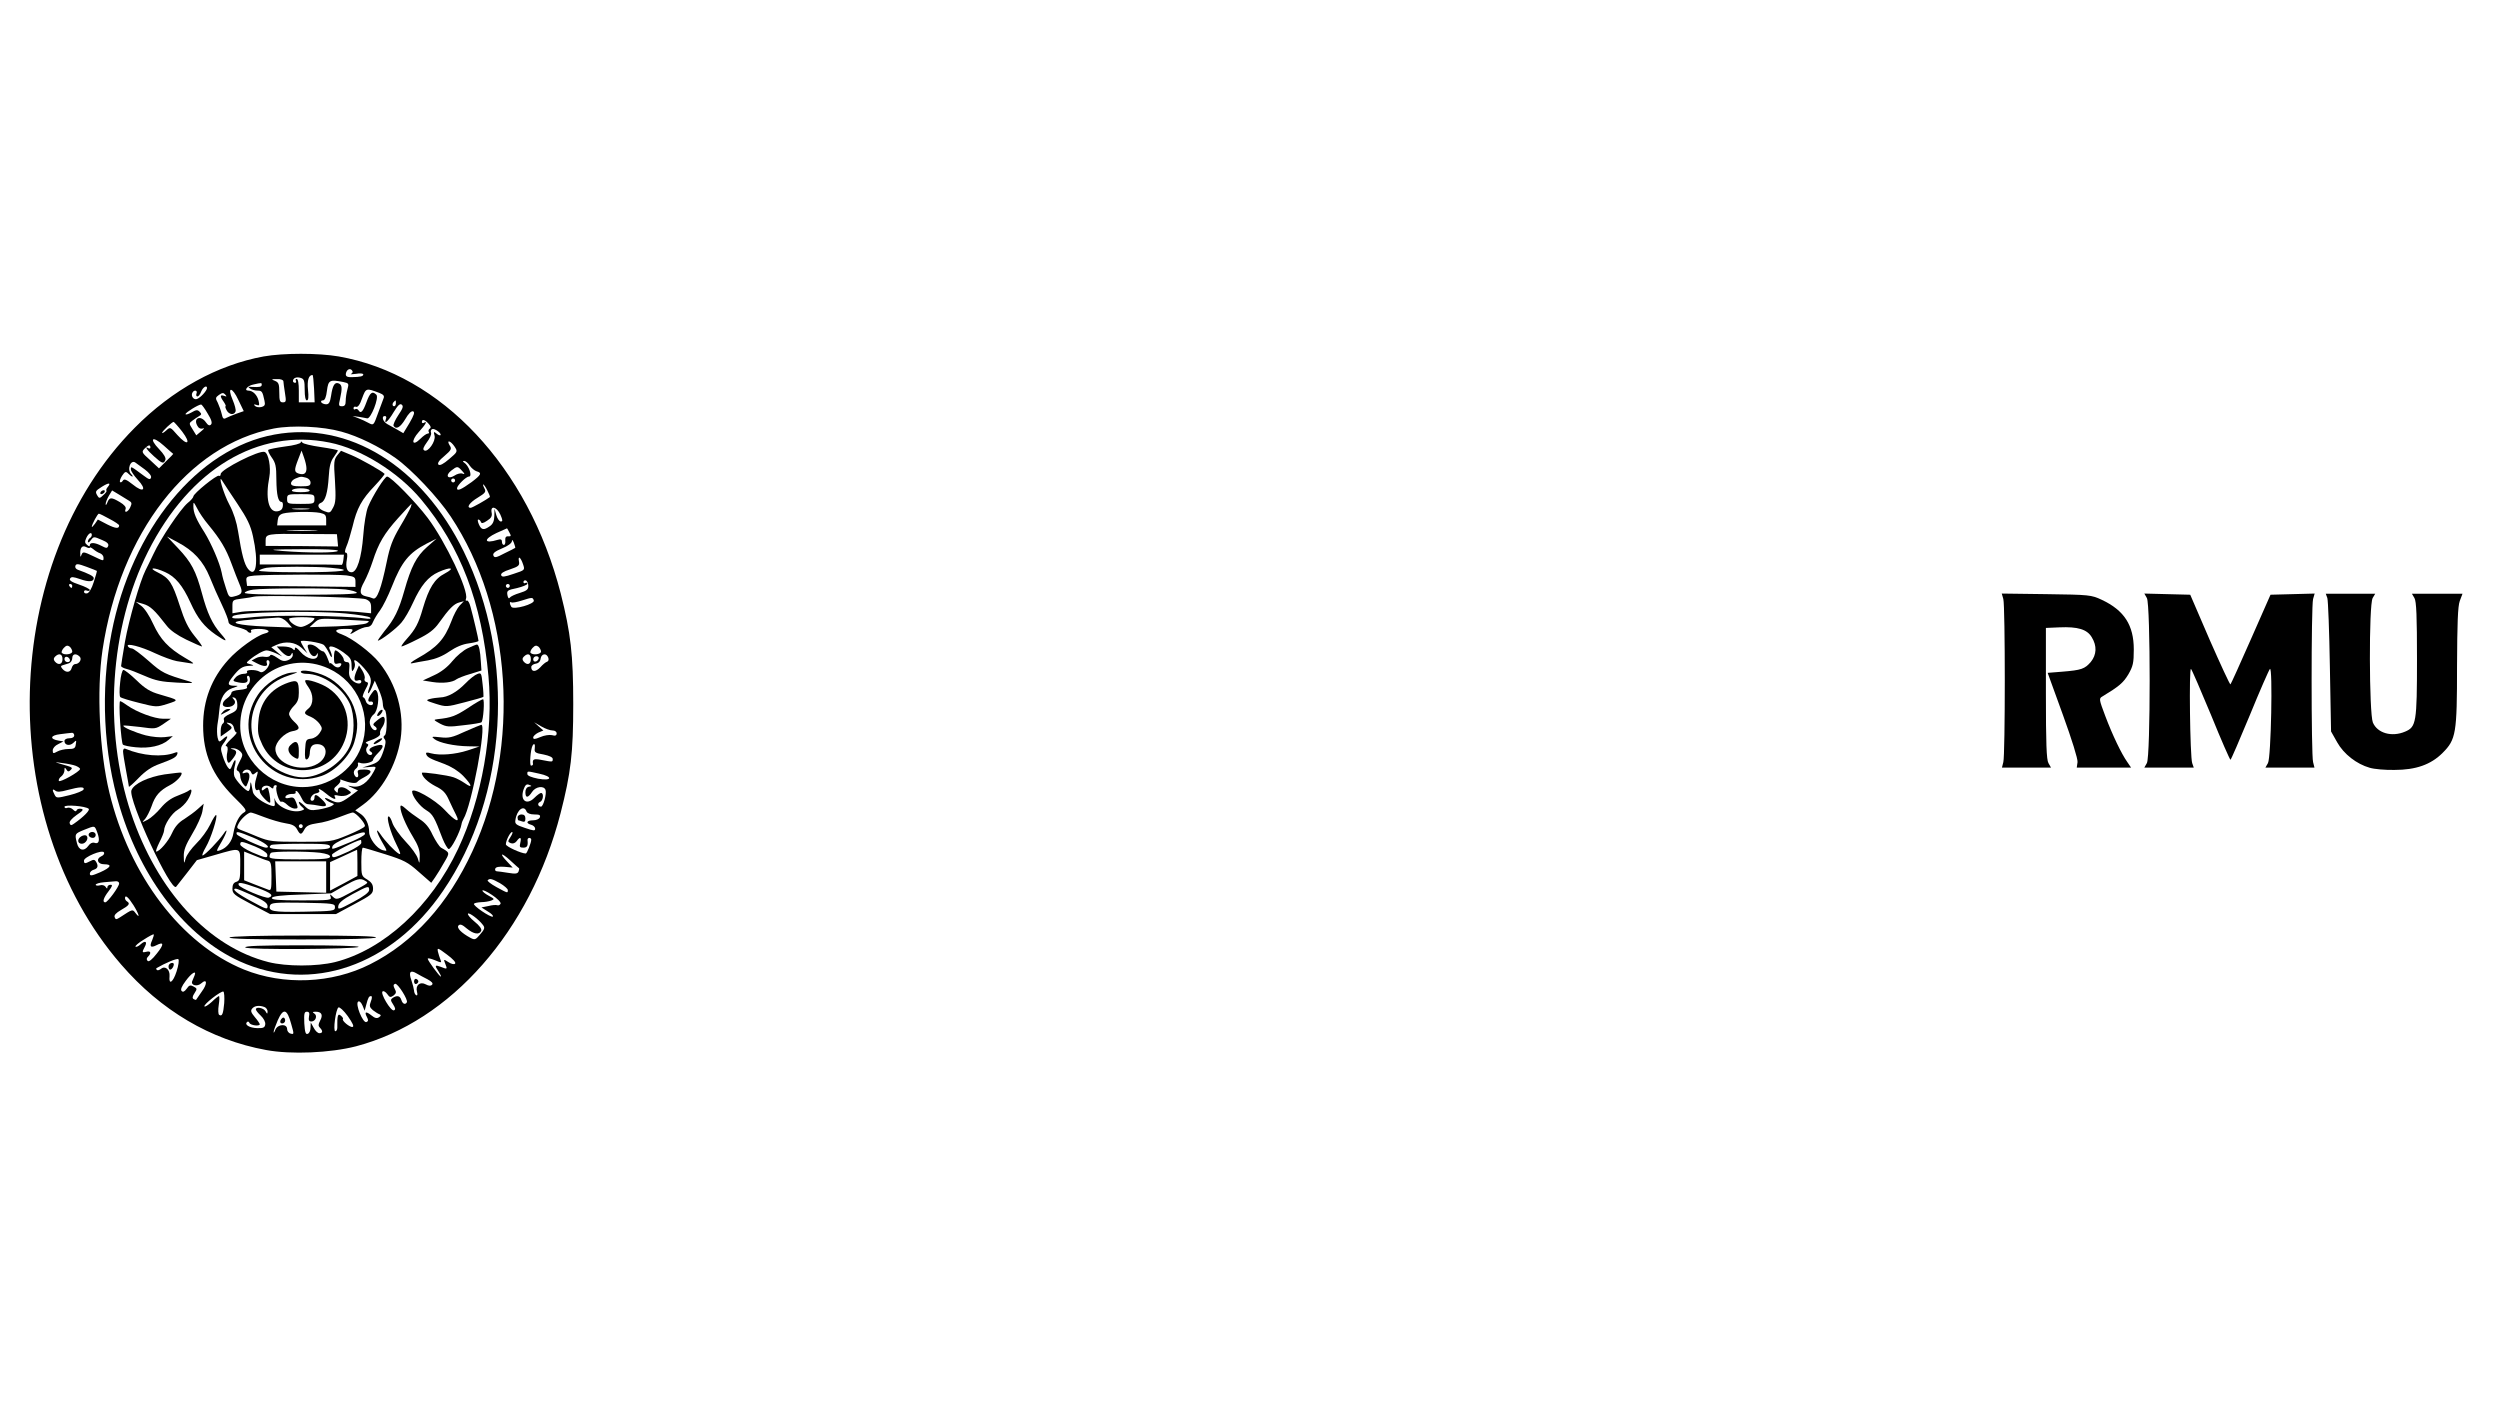 <?xml version="1.0" standalone="no"?>
<!DOCTYPE svg PUBLIC "-//W3C//DTD SVG 20010904//EN"
 "http://www.w3.org/TR/2001/REC-SVG-20010904/DTD/svg10.dtd">
<svg version="1.0" xmlns="http://www.w3.org/2000/svg"
 width="1280pt" height="720pt" viewBox="0 0 1280 720"
 preserveAspectRatio="xMidYMid meet">

<g transform="translate(0,720) scale(0.1,-0.1)"
fill="#000000" stroke="none">
<path d="M1350 5375 c-236 -43 -468 -171 -660 -365 -688 -692 -721 -1997 -70
-2748 204 -236 458 -386 742 -438 129 -24 329 -15 461 19 486 128 892 590
1047 1193 53 207 65 308 65 559 0 254 -13 364 -64 566 -166 648 -611 1122
-1137 1214 -105 18 -282 18 -384 0z m454 -74 c4 -5 0 -12 -6 -15 -7 -3 4 -3
25 0 20 4 37 2 37 -3 0 -10 -15 -13 -58 -14 -29 -1 -36 6 -29 26 7 17 23 20
31 6z m-196 -91 l3 -70 -40 0 -41 0 0 60 c0 36 -4 60 -11 60 -5 0 -7 -4 -4
-10 3 -5 1 -10 -4 -10 -6 0 -11 4 -11 9 0 16 19 23 40 16 17 -5 20 -15 20 -61
0 -34 4 -54 11 -54 8 0 10 17 6 54 -5 48 3 76 23 76 3 0 6 -32 8 -70z m-157
38 c0 -7 4 -34 8 -60 7 -43 6 -48 -11 -48 -15 0 -18 8 -18 50 0 43 -3 52 -22
60 -21 8 -20 9 10 9 19 1 32 -4 33 -11z m307 -4 c28 -6 29 -8 21 -37 -5 -18
-9 -44 -9 -59 0 -21 -5 -28 -19 -28 -17 0 -18 4 -10 38 12 54 11 72 -7 79 -20
8 -31 -9 -39 -64 -5 -33 -11 -43 -25 -43 -10 0 -22 5 -25 10 -3 6 0 10 8 10
10 0 17 16 21 50 7 54 14 58 84 44z m-418 -14 c0 -11 -11 -13 -50 -11 -20 2
-22 0 -10 -8 8 -6 25 -11 38 -11 23 0 26 -4 36 -51 5 -22 2 -28 -16 -33 -13
-3 -27 0 -33 6 -7 8 -5 9 8 5 15 -6 16 -2 11 21 -7 29 -29 52 -52 52 -25 0 -6
25 24 31 44 10 44 10 44 -1z m-280 -17 c-1 -14 -34 -50 -52 -56 -17 -6 -33 17
-22 34 9 15 27 10 20 -6 -3 -8 -1 -15 5 -15 5 0 14 11 19 25 9 23 30 35 30 18z
m151 -131 c-20 -8 -44 -17 -53 -22 -13 -8 -18 -3 -23 21 -4 17 -13 42 -20 57
-13 23 -12 27 6 40 17 12 23 12 32 2 9 -10 8 -12 -5 -7 -22 8 -23 -2 -2 -31 8
-12 12 -22 9 -22 -3 0 -1 -9 5 -20 12 -23 38 -27 46 -7 3 8 -4 34 -15 60 -30
69 -2 68 30 -2 l27 -56 -37 -13z m732 106 c20 -8 26 -15 21 -27 -3 -9 -16 -44
-29 -78 -22 -61 -22 -62 -47 -49 -14 8 -38 19 -54 25 l-29 11 31 -4 c16 -3 36
-6 44 -8 18 -4 62 106 47 121 -21 21 -33 11 -51 -39 -18 -49 -29 -60 -41 -40
-4 6 -11 8 -16 5 -5 -4 -9 -1 -9 5 0 7 6 10 13 7 9 -3 20 11 31 44 20 53 20
53 89 27z m84 -53 c0 -8 -4 -15 -9 -15 -10 0 -11 14 -1 23 9 10 10 9 10 -8z
m12 -61 c-16 -24 -27 -49 -24 -54 13 -21 35 -8 60 34 16 28 31 43 40 40 10 -4
5 -19 -18 -59 l-32 -53 -29 17 c-16 9 -39 22 -52 29 -24 13 -33 42 -13 42 6 0
9 -7 5 -15 -12 -33 12 -12 39 34 22 36 33 47 42 39 10 -8 5 -20 -18 -54z
m-976 9 c20 -32 25 -49 17 -57 -7 -7 -15 -4 -26 12 -26 38 -66 22 -44 -17 6
-13 17 -18 28 -15 11 4 8 -1 -8 -14 l-25 -21 -19 31 c-19 30 -19 31 0 45 10 8
26 18 34 23 12 7 13 11 2 22 -11 11 -18 10 -42 -4 -17 -9 -30 -13 -30 -8 0 8
66 49 80 49 3 0 18 -20 33 -46z m1131 -52 c12 -13 14 -21 6 -26 -5 -3 -8 -11
-5 -16 4 -5 1 -9 -5 -9 -6 0 -23 -12 -37 -26 -43 -43 -51 -13 -9 34 35 38 47
60 26 47 -5 -3 -10 -1 -10 4 0 17 15 13 34 -8z m-1261 -41 c47 -62 28 -76 -25
-17 -36 41 -36 42 -57 23 -12 -11 -21 -16 -21 -12 0 8 51 56 59 56 3 -1 23
-23 44 -50z m815 0 c88 -24 195 -77 277 -135 82 -58 219 -203 283 -300 314
-473 360 -1175 111 -1713 -125 -271 -303 -468 -524 -579 -196 -99 -443 -109
-646 -27 -320 130 -586 480 -689 906 -51 211 -66 522 -35 731 90 598 439 1049
877 1133 95 18 250 11 346 -16z m507 -18 c-2 -3 -12 1 -20 8 -14 12 -16 10
-10 -11 7 -28 -34 -87 -53 -75 -9 5 -4 17 14 42 14 18 24 40 21 48 -3 8 -1 17
6 19 13 5 50 -23 42 -31z m-1368 -96 c0 -1 -15 -17 -36 -37 l-37 -37 -45 42
c-44 39 -45 42 -29 59 19 19 30 22 30 6 0 -5 -4 -7 -10 -4 -23 14 -7 -10 28
-41 42 -38 50 -41 59 -18 3 10 -8 29 -32 54 -54 56 -35 71 23 19 26 -23 48
-43 49 -43z m1440 38 c17 -26 17 -27 -28 -65 -29 -25 -47 -34 -54 -28 -7 7 3
22 30 44 36 31 39 37 27 55 -18 30 5 24 25 -6z m-1585 -118 c22 -17 35 -33 31
-42 -4 -11 -11 -9 -35 9 -69 51 -68 51 -68 34 0 -9 16 -32 35 -53 49 -52 30
-70 -26 -24 -32 25 -43 30 -50 19 -4 -7 -11 -11 -14 -7 -4 3 1 18 10 32 15 22
19 24 32 11 8 -8 17 -15 21 -15 3 0 1 5 -6 12 -24 24 -3 78 22 59 6 -4 28 -20
48 -35z m1663 20 c9 -13 25 -26 35 -29 29 -8 24 -18 -25 -55 -54 -39 -75 -48
-75 -32 0 14 46 60 61 60 19 0 0 56 -25 72 -8 5 -7 8 1 8 7 0 20 -11 28 -24z
m-40 -26 c16 -17 16 -20 3 -15 -9 4 -28 -1 -41 -10 -35 -22 -49 1 -16 26 30
23 32 23 54 -1z m-35 -50 c0 -5 -4 -10 -10 -10 -5 0 -10 5 -10 10 0 6 5 10 10
10 6 0 10 -4 10 -10z m-1778 -33 c-7 -8 -10 -16 -7 -19 3 -3 -4 -13 -16 -23
-17 -17 -22 -17 -29 -5 -14 23 -13 26 22 48 35 22 48 21 30 -1z m1943 -18 c9
-17 15 -32 13 -34 -16 -13 -90 -55 -98 -55 -24 0 -6 27 36 52 39 24 44 30 34
48 -6 11 -8 20 -6 20 3 0 13 -14 21 -31z m-1834 -53 c14 -8 15 -14 6 -33 -11
-25 -33 -33 -24 -9 4 9 -7 22 -29 35 -44 26 -53 26 -64 -1 -5 -13 -9 -17 -9
-10 -1 8 7 27 16 43 l17 28 35 -21 c20 -12 43 -26 52 -32z m1901 -71 c12 -28
13 -35 2 -35 -7 0 -18 15 -23 33 l-9 32 -1 -37 c-1 -26 -7 -41 -23 -52 -31
-22 -43 -20 -56 9 -6 14 -8 25 -3 25 5 0 11 -6 13 -12 3 -9 12 -8 32 6 21 13
27 24 23 42 -7 38 26 30 45 -11z m-2001 -22 c27 -14 49 -29 49 -33 0 -18 -17
-17 -61 5 l-48 25 -15 -22 c-9 -12 -16 -19 -16 -15 0 12 30 67 36 67 4 0 28
-12 55 -27z m2047 -69 c10 -18 9 -21 -6 -20 -12 1 -16 -6 -15 -21 2 -13 -2
-23 -7 -23 -6 0 -10 7 -10 16 0 12 -6 15 -22 10 -71 -22 -74 3 -6 35 29 13 54
24 54 24 1 0 6 -10 12 -21z m-2138 -13 c0 -6 -4 -13 -10 -16 -5 -3 -10 -12
-10 -18 0 -7 7 -4 14 6 16 21 15 21 59 2 25 -10 35 -20 31 -30 -5 -13 -9 -13
-34 0 -34 18 -60 19 -60 4 0 -8 -4 -8 -14 1 -12 9 -13 17 -4 36 11 24 28 33
28 15z m2168 -66 c-2 -2 -26 -14 -55 -28 -43 -23 -52 -24 -57 -11 -4 11 8 21
44 36 30 12 50 27 51 37 0 10 4 7 10 -8 5 -13 8 -25 7 -26z m-2178 1 c0 4 8 0
18 -8 9 -8 25 -18 35 -21 9 -4 17 -13 17 -22 0 -19 3 -19 -56 9 -44 21 -50 22
-56 7 -6 -15 -7 -15 -7 1 -2 34 10 48 30 37 10 -5 19 -7 19 -3z m2218 -85 c10
-30 10 -30 -48 -49 -47 -16 -60 -18 -64 -7 -3 9 11 19 46 30 44 15 49 20 45
41 -6 32 9 21 21 -15z m-2182 -34 c1 -1 -6 -27 -16 -57 -10 -33 -24 -56 -34
-58 -9 -2 -16 2 -16 8 0 7 7 10 15 6 8 -3 15 -1 15 3 0 5 -25 18 -55 28 -39
13 -52 22 -46 31 6 10 16 9 51 -3 45 -16 70 -14 70 5 0 10 -26 23 -82 43 -10
4 -15 12 -12 20 4 12 14 11 57 -5 29 -11 53 -20 53 -21z m2209 -77 c0 -18 -8
-25 -44 -36 -24 -7 -47 -18 -51 -24 -5 -7 -9 -2 -12 13 -4 23 0 26 49 36 29 7
53 17 53 22 0 6 -4 7 -10 4 -5 -3 -10 -1 -10 5 0 7 6 10 13 8 6 -3 12 -15 12
-28z m-2335 0 c0 -5 -2 -10 -4 -10 -3 0 -8 5 -11 10 -3 6 -1 10 4 10 6 0 11
-4 11 -10z m2240 0 c0 -5 -4 -10 -10 -10 -5 0 -10 5 -10 10 0 6 5 10 10 10 6
0 10 -4 10 -10z m123 -74 c7 -18 -104 -50 -115 -33 -10 16 -10 29 0 23 5 -3
28 1 53 9 56 18 56 17 62 1z m-2363 -262 c0 -14 -41 -20 -53 -7 -4 3 0 15 9
25 13 14 20 15 31 7 7 -6 13 -18 13 -25z m2400 0 c0 -14 -41 -20 -53 -7 -4 3
0 15 9 25 13 14 20 15 31 7 7 -6 13 -18 13 -25z m-2450 -39 c0 -27 -21 -33
-39 -12 -8 10 -7 17 1 25 20 20 38 14 38 -13z m88 13 c13 -13 -2 -38 -23 -38
-7 0 -15 -9 -18 -20 -6 -24 -29 -26 -47 -5 -10 12 -10 16 1 19 8 2 22 7 32 10
9 3 17 15 17 26 0 22 19 27 38 8z m2310 -13 c0 -27 -19 -33 -37 -12 -8 10 -7
17 1 25 20 20 36 14 36 -13z m89 8 c4 -10 1 -19 -6 -21 -7 -2 -23 -15 -35 -29
-24 -25 -46 -24 -46 2 0 7 10 15 23 17 14 2 23 11 25 26 4 26 30 30 39 5z
m-2449 -11 c2 -7 -3 -12 -12 -12 -9 0 -16 7 -16 16 0 17 22 14 28 -4z m2400 6
c-6 -18 -28 -21 -28 -4 0 9 7 16 16 16 9 0 14 -5 12 -12z m71 -368 c12 0 21
-6 21 -15 0 -11 -7 -14 -24 -9 -13 3 -40 -1 -60 -10 -28 -12 -36 -12 -36 -2 0
7 12 18 26 25 l26 11 -24 21 -23 21 36 -21 c20 -12 46 -21 58 -21z m-2449 -25
c0 -9 -9 -15 -25 -15 -15 0 -25 -6 -25 -14 0 -22 28 -27 46 -9 15 15 16 14 12
-8 -2 -20 -9 -24 -38 -24 -19 0 -45 -6 -57 -13 -20 -11 -23 -11 -23 6 0 11 12
25 28 32 l27 14 -25 4 c-47 8 -43 27 8 33 26 3 53 7 60 7 6 1 12 -5 12 -13z
m2358 -67 c-3 -20 3 -24 45 -31 29 -6 47 -14 47 -23 0 -16 0 -16 -57 -5 -41 8
-48 4 -44 -21 0 -5 -4 -8 -10 -8 -9 0 -3 83 8 103 8 14 14 7 11 -15z m-2350
-89 c12 -5 22 -12 22 -16 -1 -14 -105 -72 -109 -61 -2 6 4 17 13 23 9 7 16 21
16 31 0 16 2 16 10 4 7 -12 12 -12 21 -3 13 13 13 14 -51 32 -33 10 -33 10 10
4 25 -3 55 -9 68 -14z m2372 -40 c72 -15 68 -39 -5 -26 -34 7 -55 15 -55 24 0
16 -3 16 60 2z m-52 -67 c-11 -2 -18 -13 -18 -28 0 -31 13 -31 34 1 18 28 60
34 69 11 7 -18 -11 -86 -23 -86 -16 0 -20 18 -5 24 16 6 21 46 5 46 -5 0 -20
-11 -34 -25 -40 -40 -75 -13 -55 44 8 22 15 28 27 23 16 -6 16 -7 0 -10z
m-2280 -14 c-3 -7 -35 -20 -71 -29 -65 -16 -68 -16 -77 1 -14 26 -12 34 3 22
9 -8 27 -7 62 3 64 17 88 18 83 3z m26 -99 c8 -7 -25 -41 -75 -76 -14 -10 -18
-10 -22 1 -4 9 10 25 35 43 33 22 38 29 23 32 -11 2 -21 -2 -23 -8 -2 -7 -9
-6 -18 4 -8 8 -21 12 -29 9 -8 -4 -15 -1 -15 5 0 13 109 4 124 -10z m2242 -14
c4 -9 19 -15 40 -15 26 0 32 -3 28 -15 -4 -9 -19 -15 -35 -15 -33 0 -39 -15
-9 -23 11 -3 20 -12 20 -20 0 -12 -8 -11 -52 4 -46 15 -53 21 -49 41 7 52 44
79 57 43z m-2197 -110 c14 -39 7 -59 -16 -50 -10 3 -22 -3 -30 -15 -22 -31
-50 -25 -59 13 -12 48 -12 48 36 68 58 23 54 24 69 -16z m2115 -20 c-15 -23
-15 -25 1 -32 11 -4 22 0 30 10 18 25 26 21 19 -8 -5 -21 -3 -25 15 -25 20 0
25 9 22 38 -1 6 3 12 9 12 5 0 10 -4 10 -9 0 -16 -22 -71 -28 -71 -23 0 -102
36 -102 47 0 19 22 63 32 63 5 0 1 -11 -8 -25z m-2095 -99 c-29 -13 -20 -41
14 -41 43 0 36 -16 -20 -41 -44 -19 -53 -20 -53 -7 0 8 9 17 20 20 21 6 25 20
11 42 -6 10 -13 11 -29 2 -27 -14 -32 -14 -32 3 0 18 93 57 102 42 4 -6 -1
-15 -13 -20z m2139 -62 c1 -1 0 -8 -3 -16 -5 -12 -16 -13 -53 -7 -26 4 -52 8
-59 8 -7 1 -10 7 -7 14 3 8 19 11 47 9 l42 -4 -27 29 c-44 46 -33 51 14 8 24
-22 44 -40 46 -41z m-98 -76 c22 -13 40 -29 40 -35 0 -17 1 -17 -58 15 -29 16
-49 32 -45 35 10 11 22 8 63 -15z m-1950 -1 c0 -17 -59 -97 -71 -97 -16 0 -10
22 17 57 19 25 22 33 10 33 -9 0 -16 -6 -16 -12 0 -9 -3 -9 -9 1 -5 8 -18 12
-30 8 -12 -3 -21 -1 -21 3 0 5 19 11 43 13 23 2 50 4 60 5 9 1 17 -4 17 -11z
m1953 -104 c-3 -6 -10 -10 -16 -8 -7 3 -28 1 -47 -4 l-35 -7 33 -21 c19 -11
30 -23 25 -26 -11 -6 -105 58 -96 66 3 4 20 7 37 8 17 0 40 4 51 8 18 7 17 9
-13 25 -17 9 -32 21 -32 26 0 6 22 -4 49 -22 27 -18 47 -38 44 -45z m-1880 -7
c28 -45 37 -75 11 -41 -16 21 -14 21 -80 -22 -19 -12 -22 -12 -27 1 -4 10 7
22 33 37 41 23 48 33 30 44 -5 3 -10 10 -10 16 0 20 16 7 43 -35z m1789 -101
c12 -15 10 -22 -16 -52 -21 -25 -26 -26 -47 -15 -48 26 -73 52 -61 64 8 8 19
4 42 -16 35 -29 65 -34 74 -11 3 9 -9 26 -34 46 -22 18 -37 36 -34 41 5 8 55
-29 76 -57z m-1693 -79 c-15 -32 -8 -41 21 -26 40 21 41 5 3 -42 -24 -31 -41
-44 -47 -38 -7 7 -6 14 2 22 18 18 14 31 -8 25 -23 -6 -24 -3 -9 25 15 27 3
35 -21 13 -11 -10 -23 -15 -26 -12 -4 3 15 20 42 36 26 17 49 29 51 27 2 -2
-2 -15 -8 -30z m1551 -120 c-5 -5 -19 -2 -34 8 -25 16 -26 16 -16 -9 11 -28
11 -29 -24 -15 -30 11 -32 8 -10 -25 9 -14 14 -25 11 -25 -7 0 -67 82 -67 91
0 5 16 1 36 -7 35 -15 36 -14 29 3 -4 10 -10 28 -13 41 -4 21 -1 20 46 -15 31
-23 48 -41 42 -47z m-1426 -40 c-18 -56 -41 -72 -36 -24 3 33 -22 55 -43 38
-9 -7 -18 -10 -22 -6 -3 3 -4 7 -2 9 44 26 106 52 112 46 5 -4 1 -32 -9 -63z
m1285 -40 c22 -12 30 -21 23 -28 -7 -7 -17 -6 -32 2 -29 16 -54 -4 -45 -38 4
-15 2 -21 -5 -17 -5 3 -10 14 -10 23 -1 9 -7 34 -14 54 -15 42 -5 54 29 33 11
-6 35 -20 54 -29z m-1193 19 c-3 -8 -9 -21 -12 -29 -8 -21 26 -29 46 -11 31
28 33 -2 3 -42 -15 -21 -28 -40 -29 -42 -2 -1 -7 0 -13 4 -7 4 -6 14 5 30 14
22 14 24 -5 34 -16 9 -23 7 -35 -11 -11 -15 -19 -19 -26 -12 -7 7 0 24 21 52
30 41 57 57 45 27z m1087 -137 c-8 -14 -22 -8 -28 12 -7 22 -22 25 -44 11 -12
-8 -12 -13 2 -34 12 -19 13 -26 4 -30 -16 -6 -72 89 -58 97 5 4 16 -3 24 -14
12 -17 16 -18 32 -7 14 11 15 18 6 34 -8 16 -8 22 2 26 13 4 68 -83 60 -95z
m-935 -4 c-5 -56 -11 -70 -26 -60 -5 3 -6 26 -2 51 4 25 4 45 1 45 -3 0 -20
-13 -37 -30 -18 -16 -34 -26 -37 -23 -9 8 86 82 97 76 4 -3 6 -30 4 -59z m751
9 c-9 -23 -7 -30 10 -45 12 -9 27 -19 34 -21 9 -4 8 -8 -2 -15 -11 -8 -22 -5
-39 9 -29 23 -38 19 -23 -9 8 -15 7 -21 -3 -25 -18 -7 -59 94 -42 105 6 4 15
-4 22 -20 l11 -27 8 30 c10 38 14 45 25 45 6 0 5 -12 -1 -27z m-545 -29 c9 -3
16 -14 16 -23 -1 -14 -2 -14 -11 2 -10 17 -49 24 -49 9 0 -5 11 -19 25 -32 15
-14 25 -33 23 -45 -2 -16 -10 -20 -41 -19 -40 1 -67 18 -52 31 4 5 10 2 12 -4
5 -13 53 -19 53 -7 0 3 -11 20 -25 36 -20 24 -23 33 -14 44 12 15 37 18 63 8z
m451 -102 c-14 -3 -57 33 -49 41 2 2 -2 10 -11 17 -15 13 -19 1 -18 -62 0 -10
-5 -18 -10 -18 -13 0 2 113 16 122 6 3 27 -16 48 -45 25 -36 33 -53 24 -55z
m-314 15 c15 -52 15 -54 -3 -49 -10 2 -18 13 -18 23 0 29 -48 26 -60 -3 -5
-13 -9 -18 -9 -13 -1 6 9 33 21 61 29 65 48 59 69 -19z m91 38 c-3 -18 0 -25
12 -25 22 0 33 30 15 41 -11 7 -9 9 8 9 30 0 38 -17 22 -46 -10 -19 -10 -27
-1 -36 16 -16 15 -28 -3 -28 -8 0 -21 12 -29 28 l-15 27 -1 -26 c0 -15 -6 -29
-14 -32 -11 -5 -15 7 -18 54 -2 49 0 59 13 59 12 0 15 -7 11 -25z"/>
<path d="M1405 4975 c-392 -71 -731 -484 -834 -1016 -57 -293 -42 -615 43
-894 111 -369 340 -663 613 -787 367 -166 779 -24 1041 360 332 485 375 1191
106 1739 -215 438 -588 668 -969 598z m283 -41 c160 -32 351 -151 468 -291
202 -242 311 -528 345 -906 26 -286 -33 -622 -155 -882 -139 -296 -381 -518
-631 -581 -94 -23 -248 -23 -340 0 -308 78 -570 363 -704 762 -143 431 -110
949 87 1340 213 423 563 633 930 558z"/>
<path d="M1540 4935 c0 -6 -36 -16 -80 -21 -44 -6 -83 -14 -86 -17 -4 -3 4
-21 17 -39 20 -28 24 -45 24 -113 1 -80 9 -115 27 -115 5 0 8 -10 6 -22 -2
-16 -11 -24 -29 -26 -44 -5 -61 68 -40 176 9 48 -4 121 -24 128 -27 11 -225
-90 -225 -113 0 -8 -4 -12 -9 -9 -10 7 -131 -91 -131 -106 0 -5 -13 -21 -30
-34 -37 -32 -138 -182 -174 -260 -15 -32 -34 -70 -41 -84 -28 -55 -85 -253
-105 -365 -11 -64 -20 -121 -20 -125 0 -4 12 -11 28 -15 15 -3 57 -20 94 -36
55 -24 85 -30 165 -34 78 -4 91 -3 63 6 -128 38 -139 43 -209 105 -40 35 -78
64 -86 64 -8 0 -17 5 -20 11 -12 19 67 -1 140 -36 39 -18 88 -36 110 -40 22
-3 54 -9 70 -11 24 -4 19 1 -28 28 -85 50 -126 94 -163 174 -18 40 -44 80 -61
92 l-28 21 38 -11 c37 -11 58 -31 120 -111 18 -24 54 -49 101 -72 40 -19 76
-35 80 -35 3 0 -13 24 -38 54 -33 41 -51 78 -76 156 -38 117 -53 140 -112 169
-54 26 -20 28 37 2 52 -23 90 -68 130 -156 37 -82 71 -124 130 -165 57 -39 64
-38 26 5 -44 50 -70 106 -97 207 -31 115 -54 159 -123 232 l-56 59 54 -29 c82
-43 132 -98 165 -179 15 -38 43 -102 62 -141 19 -40 34 -79 34 -88 0 -10 15
-20 45 -27 25 -6 48 -15 51 -20 3 -5 10 -9 15 -9 6 0 7 5 4 10 -4 6 11 10 39
10 51 0 69 -15 30 -24 -41 -11 -136 -79 -185 -134 -86 -95 -129 -208 -129
-337 0 -145 47 -254 155 -363 66 -65 71 -73 54 -82 -24 -14 -45 -54 -54 -106
-6 -41 -33 -75 -67 -87 -23 -8 -23 -7 7 44 28 49 34 77 9 39 -23 -34 -96 -110
-107 -110 -4 0 3 19 17 43 26 44 61 155 53 164 -3 3 -17 -19 -31 -49 -14 -29
-46 -73 -71 -97 -25 -25 -49 -58 -54 -75 -9 -31 -9 -31 -10 9 -1 31 9 58 43
115 25 41 48 93 52 115 l7 40 -29 -26 c-16 -15 -48 -38 -71 -53 -29 -17 -48
-40 -62 -71 -18 -41 -64 -95 -81 -95 -4 0 3 21 16 47 13 25 24 53 24 60 0 29
39 89 70 107 17 10 40 32 51 50 22 36 26 64 7 49 -7 -6 -35 -18 -61 -28 -32
-12 -60 -33 -84 -62 -20 -24 -50 -51 -67 -60 -31 -16 -31 -15 -13 4 9 11 24
40 33 65 18 54 42 81 94 108 34 17 69 56 58 64 -2 2 -40 -3 -86 -9 -83 -13
-156 -47 -169 -81 -18 -48 204 -526 229 -494 2 3 27 34 55 70 l51 66 94 27
c135 39 128 41 128 -52 0 -71 -2 -80 -20 -86 -14 -4 -20 -15 -20 -35 0 -26 9
-33 96 -79 l97 -51 168 0 169 0 95 51 c86 46 95 53 95 79 0 21 -8 33 -30 47
-29 17 -30 20 -30 90 0 40 3 73 8 73 4 0 55 -15 115 -34 95 -30 115 -40 171
-90 l64 -56 19 27 c11 16 32 50 47 77 30 51 30 50 -16 76 -9 6 -28 35 -43 65
-18 40 -38 63 -68 82 -23 15 -54 38 -69 52 -21 19 -28 21 -28 9 0 -27 27 -91
64 -152 27 -44 36 -70 35 -100 -1 -41 -1 -41 -10 -11 -5 17 -33 56 -63 87 -30
32 -59 73 -66 92 -6 20 -15 36 -20 36 -14 0 9 -82 39 -142 22 -44 25 -56 13
-49 -20 11 -72 66 -95 101 -26 38 -20 10 8 -39 30 -52 30 -50 5 -44 -31 8 -70
61 -70 93 0 40 -18 77 -47 95 l-24 16 40 29 c95 69 171 202 192 336 20 134
-20 279 -109 391 -43 53 -140 126 -192 145 -44 15 -36 28 16 28 42 0 45 -1 33
-17 -11 -13 -5 -12 22 5 20 12 46 22 58 22 14 0 25 9 31 26 6 14 22 41 36 59
14 19 41 73 60 121 50 127 87 173 179 221 l50 25 -49 -43 c-54 -48 -81 -100
-116 -224 -28 -99 -51 -146 -102 -207 -21 -27 -36 -48 -33 -48 14 0 95 62 120
92 16 18 43 65 60 103 40 88 78 133 130 156 62 28 89 23 33 -7 -53 -27 -82
-74 -113 -179 -22 -77 -38 -107 -82 -156 -19 -21 -31 -39 -27 -39 5 0 43 17
84 38 55 27 83 48 107 82 52 73 77 98 103 105 l25 7 -22 -23 c-12 -13 -31 -49
-42 -80 -35 -92 -73 -134 -174 -190 -32 -18 -42 -28 -27 -25 14 3 51 10 82 15
38 7 75 22 108 45 34 23 68 38 101 42 27 4 49 9 49 13 0 8 -27 124 -41 174 -5
21 -14 35 -19 32 -6 -3 -7 1 -4 10 15 39 -105 292 -196 413 -61 81 -189 212
-208 212 -12 0 -74 -98 -98 -156 -9 -22 -20 -86 -24 -144 -9 -117 -32 -190
-60 -190 -23 0 -32 24 -24 66 4 22 2 34 -5 34 -7 0 -6 11 3 33 8 17 21 63 31
101 22 94 47 139 113 208 30 32 53 60 51 62 -18 17 -125 77 -168 95 l-55 23
-19 -23 c-17 -22 -19 -34 -12 -130 5 -87 4 -113 -9 -137 -15 -29 -18 -30 -46
-19 -32 12 -40 34 -16 43 21 8 34 51 39 132 3 54 10 81 26 102 11 16 21 31 21
34 0 2 -39 10 -87 17 -49 7 -91 17 -95 23 -5 7 -8 7 -8 1z m29 -132 c1 -27
-13 -36 -39 -28 -24 8 -25 17 -3 74 l17 44 12 -34 c7 -19 13 -44 13 -56z m-1
-49 c13 -4 22 -14 22 -25 0 -16 -8 -19 -50 -19 -38 0 -50 4 -50 15 0 9 10 20
23 25 28 11 27 11 55 4z m-352 -134 c50 -75 67 -110 79 -165 30 -134 17 -219
-25 -168 -19 24 -32 72 -51 192 -7 46 -23 97 -44 136 -32 59 -63 169 -35 120
7 -11 41 -63 76 -115z m369 70 c4 -6 -13 -10 -45 -10 -32 0 -49 4 -45 10 3 6
24 10 45 10 21 0 42 -4 45 -10z m25 -45 c0 -24 -2 -25 -70 -25 -68 0 -70 1
-70 25 0 24 2 25 70 25 68 0 70 -1 70 -25z m-543 -132 c61 -74 90 -122 118
-198 14 -38 33 -87 42 -108 18 -41 13 -51 -29 -61 -24 -6 -27 -3 -41 42 -9 26
-19 62 -22 80 -10 50 -53 149 -88 206 -43 67 -57 101 -57 134 0 25 1 24 19
-10 10 -21 36 -59 58 -85z m1036 90 c-4 -10 -28 -55 -55 -100 -39 -66 -52
-102 -68 -180 -28 -136 -50 -195 -70 -187 -8 4 -25 9 -37 11 -32 7 -35 27 -8
75 13 24 32 70 43 104 30 93 59 142 130 221 36 40 67 73 68 73 2 0 0 -8 -3
-17z m-525 -10 c-21 -2 -55 -2 -75 0 -21 2 -4 4 37 4 41 0 58 -2 38 -4z m61
-19 c26 -6 31 -11 31 -35 l0 -29 -126 0 -125 0 3 27 c2 19 10 29 28 34 33 9
149 11 189 3z m-26 -91 c-34 -2 -93 -2 -130 0 -37 2 -9 3 62 3 72 0 102 -1 68
-3z m115 -49 l3 -32 -185 2 -186 1 0 27 c0 35 7 36 205 34 l160 -1 3 -31z m2
-54 c0 -11 -148 -12 -285 -1 -78 7 -65 8 98 9 119 1 187 -2 187 -8z m28 -47
c-2 -16 -6 -27 -10 -25 -5 1 -100 2 -213 2 l-205 0 0 25 0 25 216 0 215 0 -3
-27z m-65 -40 c134 -12 62 -23 -155 -23 -136 0 -218 4 -212 9 5 5 23 11 39 14
50 7 255 7 328 0z m81 -39 c41 -6 46 -9 46 -33 l0 -26 -277 3 -278 2 -3 24
c-3 22 1 25 40 29 76 6 424 7 472 1z m-5 -72 c30 -4 56 -11 58 -17 2 -7 -98
-10 -287 -10 -189 0 -289 3 -287 10 2 6 21 13 43 16 53 8 406 9 473 1z m104
-50 c21 -9 27 -18 27 -42 l0 -30 -72 7 c-93 10 -528 10 -590 1 l-48 -8 0 35
c0 33 1 34 48 40 26 3 54 8 62 10 37 9 547 -2 573 -13z m-103 -73 c63 -6 120
-15 125 -21 7 -7 -2 -8 -30 -4 -97 14 -463 18 -563 7 -95 -11 -124 -10 -110 4
21 21 406 30 578 14z m-299 -45 l24 -27 -131 5 c-148 6 -205 22 -114 32 49 5
83 8 171 14 16 1 34 -7 50 -24z m139 20 c0 -14 -47 -43 -69 -44 -24 0 -61 25
-61 42 0 4 29 8 65 8 36 0 65 -3 65 -6z m270 -13 c12 -1 11 -4 -3 -12 -10 -6
-80 -13 -155 -16 l-137 -4 25 23 c24 22 29 23 140 16 63 -3 122 -7 130 -7z
m-222 -123 c7 -7 19 -25 27 -42 7 -17 14 -25 14 -18 1 7 -4 22 -9 33 -17 30
19 24 68 -11 36 -26 42 -35 42 -68 1 -31 2 -34 11 -19 6 10 8 25 5 33 -10 26
11 14 48 -27 38 -44 42 -61 26 -103 -14 -38 -1 -32 15 7 l14 32 20 -45 c11
-25 21 -57 21 -72 0 -15 5 -30 10 -33 13 -8 13 -122 0 -130 -8 -5 -8 -11 -1
-19 8 -9 6 -26 -5 -59 -18 -53 -26 -61 -74 -76 l-35 -11 37 3 c36 3 36 3 22
-23 -32 -59 -70 -85 -112 -76 -26 5 -26 5 2 -8 l29 -13 -43 -32 c-49 -35 -59
-37 -102 -15 -17 9 -27 11 -23 4 4 -6 17 -15 28 -19 21 -8 21 -8 2 -19 -11 -5
-40 -13 -65 -17 -41 -6 -48 -4 -73 21 -15 14 -27 22 -27 17 0 -6 7 -17 16 -24
14 -12 14 -14 -2 -19 -45 -16 -127 19 -137 59 -2 9 -3 3 -1 -12 3 -25 1 -27
-17 -22 -43 14 -89 48 -94 69 -2 11 -6 30 -8 41 -3 14 -5 12 -6 -7 0 -16 -5
-28 -10 -28 -13 0 -62 52 -71 75 -4 11 -3 33 1 49 11 39 3 47 -11 10 -10 -26
-13 -27 -24 -12 -7 9 -19 35 -26 58 -12 38 -12 43 9 70 23 33 18 40 -10 14
-17 -15 -19 -14 -25 10 -3 14 -4 43 -1 64 4 20 8 55 10 77 5 62 27 98 67 112
33 11 34 12 8 12 -34 1 -35 10 -6 47 33 42 49 53 83 55 27 1 28 2 7 8 -23 6
-23 7 -5 22 32 27 72 49 88 49 9 0 30 -7 48 -15 l32 -16 -28 24 -28 23 26 12
c46 21 96 15 129 -15 l30 -28 -17 27 c-9 15 -17 30 -17 34 0 10 103 -6 118
-18z m-304 -882 c34 -13 82 -27 107 -31 35 -5 50 -13 60 -31 16 -30 22 -30 38
0 10 18 25 25 65 31 28 3 78 17 112 31 33 13 65 24 70 24 16 0 67 -57 62 -70
-2 -7 -42 -27 -88 -46 -83 -34 -86 -34 -240 -34 -146 0 -161 2 -221 26 -35 15
-74 30 -87 35 -20 8 -21 12 -11 31 12 25 48 57 63 58 5 0 37 -11 70 -24z m196
-46 c0 -5 -4 -10 -10 -10 -5 0 -10 5 -10 10 0 6 5 10 10 10 6 0 10 -4 10 -10z
m-255 -58 c60 -25 95 -52 67 -52 -20 0 -146 58 -150 69 -6 17 8 14 83 -17z
m573 17 c-2 -6 -31 -22 -63 -36 -112 -46 -107 -45 -103 -27 2 10 31 28 73 44
78 31 98 35 93 19z m-18 -44 c0 -9 -28 -27 -66 -45 -75 -34 -84 -36 -84 -16 0
9 119 71 148 76 1 0 2 -7 2 -15z m-544 -19 c32 -13 60 -31 62 -40 5 -22 -7
-20 -77 10 -34 15 -61 33 -61 40 0 19 7 18 76 -10z m384 -1 c0 -13 -24 -15
-155 -15 -142 0 -168 4 -148 23 3 4 73 7 155 7 125 0 148 -2 148 -15z m140
-82 l0 -68 -70 -38 -70 -37 0 73 0 73 68 31 c37 17 68 32 70 32 1 1 2 -29 2
-66z m-457 10 c14 -5 17 -17 17 -80 0 -68 -2 -74 -17 -68 -10 4 -42 16 -70 27
l-53 21 0 73 0 74 53 -21 c28 -12 60 -24 70 -26z m265 41 c34 -5 52 -11 52
-20 0 -11 -31 -14 -155 -14 -123 0 -155 3 -155 13 0 8 3 17 7 20 8 9 181 9
251 1z m32 -124 l0 -81 -127 3 -128 3 -3 78 -3 77 131 0 130 0 0 -80z m200
-20 c18 -11 22 -8 -71 -58 -72 -39 -77 -40 -94 -24 -17 16 -17 16 -12 0 6 -17
-5 -18 -149 -18 -120 0 -155 3 -152 13 3 8 47 14 154 17 l149 6 65 37 c68 38
85 43 110 27z m-552 -36 c71 -26 86 -39 58 -50 -17 -6 -149 50 -154 65 -6 17
17 13 96 -15z m572 -11 c0 -12 -28 -33 -81 -61 -75 -40 -80 -41 -77 -21 2 16
23 34 73 61 80 43 85 44 85 21z m-596 -28 c58 -26 76 -39 76 -55 0 -18 -7 -16
-82 25 -75 40 -105 65 -80 65 5 0 44 -16 86 -35z m421 -60 c0 -19 -8 -20 -159
-23 -160 -3 -184 2 -173 33 6 13 28 15 169 13 155 -3 163 -4 163 -23z"/>
<path d="M1581 3870 c11 -31 33 -40 43 -17 3 6 4 3 3 -8 -4 -31 -56 -21 -89
18 -16 19 -27 26 -28 18 0 -12 -3 -12 -12 -3 -7 7 -28 12 -47 12 l-34 0 23
-25 c26 -27 46 -32 53 -12 3 7 6 5 6 -6 1 -10 -10 -22 -24 -27 -21 -8 -32 -5
-57 13 -19 13 -32 18 -35 11 -2 -6 -14 -9 -27 -7 -13 3 -34 0 -46 -7 l-22 -12
27 -14 c36 -19 59 -18 51 1 -3 8 -1 15 4 15 17 0 11 -29 -9 -49 -12 -12 -23
-16 -32 -10 -19 12 -72 11 -64 -1 3 -6 -4 -10 -18 -10 -13 0 -32 -8 -41 -19
-16 -17 -15 -19 15 -25 36 -7 53 0 45 20 -3 8 -1 14 4 14 13 0 13 -37 0 -45
-6 -4 -8 -10 -5 -15 3 -5 -14 -10 -37 -12 -26 -2 -43 -8 -43 -15 0 -7 -10 -20
-22 -28 -30 -21 -30 -45 1 -45 31 0 50 22 33 39 -10 11 -9 13 3 9 9 -3 15 -17
15 -35 1 -26 -5 -34 -37 -48 -23 -10 -35 -21 -32 -29 3 -8 1 -17 -5 -21 -6 -3
-11 -20 -11 -36 l0 -30 31 22 c30 21 31 23 13 37 -18 13 -18 14 1 10 12 -2 21
-13 23 -26 2 -12 8 -22 13 -22 5 0 -8 -16 -29 -35 -20 -19 -31 -35 -25 -35 8
0 11 -10 7 -30 -4 -16 -4 -37 0 -46 5 -14 9 -13 26 9 25 31 25 44 3 50 -16 4
-16 5 1 6 11 0 27 -7 36 -16 15 -16 14 -20 -5 -56 -15 -29 -17 -41 -7 -44 6
-3 12 -14 12 -26 0 -12 7 -31 15 -41 14 -18 15 -18 25 9 14 36 6 57 -16 48
-12 -4 -15 -3 -10 5 10 17 36 15 42 -3 5 -12 10 -13 20 -4 17 14 17 13 5 -29
-11 -35 -5 -66 10 -56 5 3 9 -1 9 -9 0 -13 40 -57 52 -57 5 0 0 42 -8 69 -3
11 -7 11 -19 1 -11 -9 -15 -9 -15 -1 0 18 29 25 45 11 10 -9 15 -9 15 -1 0 6
5 11 11 11 5 0 8 -4 5 -8 -8 -14 14 -83 24 -77 5 3 18 -3 30 -15 11 -11 29
-20 39 -20 17 0 18 3 8 30 -10 26 -16 30 -35 25 -17 -4 -23 -2 -20 7 3 7 17
13 31 13 14 -1 23 3 21 7 -3 4 -1 8 4 8 4 0 16 -15 25 -34 11 -24 23 -34 39
-34 13 -1 38 -4 56 -8 38 -7 41 4 9 34 -27 26 -37 28 -37 7 0 -8 -5 -15 -11
-15 -20 0 -4 35 19 38 12 2 20 8 17 13 -11 17 7 9 37 -16 31 -26 54 -34 42
-14 -5 9 1 10 20 5 14 -3 36 -2 47 5 20 10 20 11 2 24 -25 20 -53 19 -53 -2 0
-14 -2 -15 -12 -4 -11 10 -9 16 9 30 12 10 19 22 15 26 -4 5 2 5 13 0 36 -14
67 -18 74 -9 3 5 19 16 35 24 44 23 44 40 1 40 -32 0 -37 -3 -32 -20 6 -24
-11 -27 -20 -4 -4 10 0 22 9 28 8 6 13 17 11 24 -3 7 1 10 11 6 20 -8 66 3 66
16 0 5 11 20 25 34 33 33 32 48 -2 40 -37 -9 -52 -23 -34 -33 8 -5 9 -11 3
-15 -17 -10 -36 22 -23 38 9 11 9 15 -1 19 -9 3 -6 7 7 12 44 15 65 29 61 40
-2 6 2 19 10 30 16 21 19 55 5 55 -5 0 -19 -9 -32 -20 -20 -16 -22 -21 -9 -29
8 -6 11 -13 7 -17 -12 -12 -36 17 -34 41 1 13 10 30 21 38 20 15 31 93 15 118
-7 11 -12 9 -26 -11 -21 -29 -23 -46 -5 -42 6 1 12 -2 12 -8 0 -19 -32 -10
-37 10 -3 11 -9 20 -14 20 -5 0 0 17 11 38 17 31 18 38 6 40 -8 2 -12 10 -9
18 3 8 -3 26 -12 41 l-17 26 -14 -32 c-15 -37 -11 -53 11 -44 8 3 15 0 15 -6
0 -17 -28 -13 -48 7 -13 13 -17 29 -14 55 3 29 1 37 -12 37 -9 0 -16 6 -16 13
0 14 -31 47 -43 47 -4 0 -7 -16 -7 -36 0 -32 3 -36 21 -31 12 3 19 1 16 -6 -6
-18 -24 -19 -41 -2 -9 9 -16 13 -17 8 0 -4 -5 8 -12 27 -7 19 -17 35 -23 35
-6 0 -18 8 -28 18 -10 9 -26 17 -36 17 -17 0 -18 -4 -9 -30z m102 -93 c151
-69 225 -247 166 -402 -45 -121 -168 -205 -299 -205 -173 0 -320 144 -320 314
0 236 239 391 453 293z"/>
<path d="M1540 3760 c0 -5 13 -10 28 -10 83 0 185 -70 223 -153 26 -59 26
-163 -2 -222 -40 -84 -149 -155 -239 -155 -53 0 -127 30 -172 70 -156 137
-103 384 96 450 59 20 60 20 17 16 -55 -6 -133 -57 -171 -114 -148 -222 71
-502 326 -415 70 24 147 103 168 173 21 71 20 118 -4 184 -24 63 -82 126 -143
154 -50 24 -127 37 -127 22z"/>
<path d="M1476 3705 c-92 -32 -146 -101 -153 -198 -5 -58 -2 -73 21 -122 84
-171 328 -171 411 0 52 106 21 228 -74 292 -35 24 -109 48 -118 39 -3 -3 4
-18 16 -34 27 -38 27 -87 1 -109 -27 -23 -25 -28 11 -43 17 -7 37 -24 46 -37
14 -21 14 -25 -1 -47 -9 -14 -27 -26 -43 -28 -26 -3 -28 -6 -31 -57 -2 -40 0
-52 10 -49 7 3 13 16 14 30 1 35 12 48 38 48 56 0 58 -67 3 -100 -82 -50 -217
-2 -217 76 0 34 46 82 86 90 41 7 43 19 9 50 -14 13 -25 30 -25 39 0 9 11 27
25 41 19 19 25 35 25 67 0 61 -7 68 -54 52z"/>
<path d="M1486 3384 c-19 -18 -8 -47 24 -64 19 -10 20 -7 20 35 0 49 -15 59
-44 29z"/>
<path d="M1139 3553 c-13 -15 -12 -15 11 -3 34 17 36 20 18 20 -9 0 -22 -7
-29 -17z"/>
<path d="M1940 3555 c-7 -9 -11 -18 -8 -20 3 -3 11 1 18 10 7 9 11 18 8 20 -3
3 -11 -1 -18 -10z"/>
<path d="M1924 3405 c-10 -8 -14 -15 -8 -15 5 0 19 7 30 15 10 8 14 15 8 15
-5 0 -19 -7 -30 -15z"/>
<path d="M2395 3881 c-22 -10 -58 -40 -79 -66 -25 -31 -59 -57 -95 -73 l-56
-26 50 -8 c52 -8 102 -2 122 14 7 5 38 18 70 27 l58 18 -3 44 c-3 56 -10 89
-20 89 -4 0 -25 -9 -47 -19z"/>
<path d="M615 3704 c-4 -36 -4 -69 1 -73 5 -5 49 -18 97 -30 86 -22 90 -22
144 -5 62 20 62 19 -41 49 -46 13 -73 29 -116 71 -31 30 -62 54 -68 54 -6 0
-14 -30 -17 -66z"/>
<path d="M2444 3749 c-12 -4 -39 -25 -60 -47 -45 -46 -91 -72 -131 -73 -15 -1
-39 -4 -53 -8 -22 -6 -18 -9 30 -24 54 -17 57 -17 148 7 52 13 95 26 97 28 1
2 0 31 -4 64 -6 58 -7 61 -27 53z"/>
<path d="M2396 3575 c-63 -41 -86 -50 -155 -57 -23 -3 -22 -4 12 -23 33 -17
44 -18 122 -8 47 5 88 12 90 15 10 9 17 118 8 118 -5 0 -40 -20 -77 -45z"/>
<path d="M615 3503 c4 -60 10 -111 14 -115 4 -5 34 -11 66 -14 69 -7 132 7
167 37 l23 20 -41 -5 c-23 -3 -66 1 -98 9 -56 15 -121 43 -114 50 1 2 39 -2
84 -7 79 -11 81 -11 120 15 l39 27 -40 0 c-44 0 -135 34 -183 68 -16 12 -33
22 -37 22 -4 0 -4 -48 0 -107z"/>
<path d="M2380 3454 c-64 -30 -83 -34 -125 -29 -45 5 -48 4 -31 -9 24 -19 102
-36 174 -37 l57 -1 -60 -20 c-65 -21 -143 -27 -188 -15 -21 6 -28 5 -25 -4 5
-16 20 -24 92 -50 37 -14 72 -36 97 -61 46 -48 51 -68 9 -38 -16 11 -42 25
-57 30 -30 11 -163 29 -163 23 0 -19 29 -47 69 -68 39 -19 53 -34 70 -72 12
-26 28 -60 36 -75 23 -45 -3 -34 -59 26 -51 54 -166 118 -166 93 0 -24 39 -75
72 -95 34 -21 42 -35 84 -146 11 -27 25 -51 31 -53 12 -4 60 90 66 127 1 8 6
20 10 27 41 66 120 485 91 482 -5 -1 -43 -17 -84 -35z"/>
<path d="M630 3353 c0 -10 7 -53 15 -96 8 -43 15 -82 15 -85 0 -3 23 17 50 45
36 37 68 58 108 72 70 26 85 34 90 51 3 9 -1 11 -13 6 -63 -24 -166 -16 -252
20 -8 4 -13 -2 -13 -13z"/>
<path d="M1175 2400 c-4 -7 121 -10 369 -10 239 0 377 4 381 10 4 7 -121 10
-369 10 -239 0 -377 -4 -381 -10z"/>
<path d="M1256 2349 c7 -13 573 -9 580 3 3 5 -128 8 -291 8 -211 0 -294 -3
-289 -11z"/>
<path d="M515 4680 c-3 -5 -2 -10 4 -10 5 0 13 5 16 10 3 6 2 10 -4 10 -5 0
-13 -4 -16 -10z"/>
<path d="M2650 3015 c0 -8 2 -15 4 -15 2 0 11 -3 20 -6 12 -4 16 0 16 15 0 14
-6 21 -20 21 -11 0 -20 -7 -20 -15z"/>
<path d="M457 2934 c-9 -10 2 -24 19 -24 8 0 14 7 14 15 0 15 -21 21 -33 9z"/>
<path d="M418 2919 c-24 -13 -23 -39 1 -39 20 0 37 28 24 41 -4 4 -16 3 -25
-2z"/>
<path d="M865 2260 c-3 -5 -3 -15 1 -21 6 -11 23 6 24 24 0 10 -18 9 -25 -3z"/>
<path d="M2120 2175 c0 -9 5 -15 11 -13 6 2 11 8 11 13 0 5 -5 11 -11 13 -6 2
-11 -4 -11 -13z"/>
<path d="M1436 1975 c-3 -9 0 -15 9 -15 8 0 15 7 15 15 0 8 -4 15 -9 15 -5 0
-11 -7 -15 -15z"/>
<path d="M10257 4133 c10 -36 10 -799 0 -835 l-7 -28 125 0 126 0 -13 23 c-10
17 -13 102 -13 357 l0 335 70 3 c93 4 141 -10 165 -51 27 -44 25 -89 -5 -126
-31 -36 -48 -42 -146 -50 l-75 -6 78 -215 c46 -127 77 -226 75 -242 l-4 -28
139 0 139 0 -19 28 c-30 42 -76 138 -113 236 -32 85 -33 90 -15 100 86 52 107
70 133 113 24 42 28 58 28 128 0 124 -49 200 -164 254 -54 25 -62 26 -284 29
l-228 3 8 -28z"/>
<path d="M10992 4138 c19 -33 19 -813 0 -845 l-13 -23 127 0 126 0 -8 23 c-11
31 -17 494 -6 482 5 -5 51 -112 103 -237 51 -126 96 -228 99 -228 3 0 47 103
99 228 51 125 98 232 103 237 15 16 6 -455 -10 -482 l-13 -23 126 0 125 0 -7
28 c-10 36 -10 799 0 835 l8 28 -113 -3 -113 -3 -100 -227 c-55 -125 -102
-229 -105 -232 -3 -2 -50 100 -106 227 l-100 232 -118 3 -117 3 13 -23z"/>
<path d="M11916 4138 c4 -13 10 -171 13 -353 l6 -330 31 -55 c34 -61 100 -112
167 -131 23 -7 80 -12 127 -11 109 0 186 27 246 87 69 69 74 99 74 444 1 221
4 306 14 334 l14 37 -130 0 -129 0 13 -22 c10 -17 13 -95 13 -313 0 -325 -4
-347 -61 -371 -68 -29 -142 -8 -165 47 -19 47 -21 602 -1 637 l13 22 -127 0
-126 0 8 -22z"/>
</g>
</svg>
